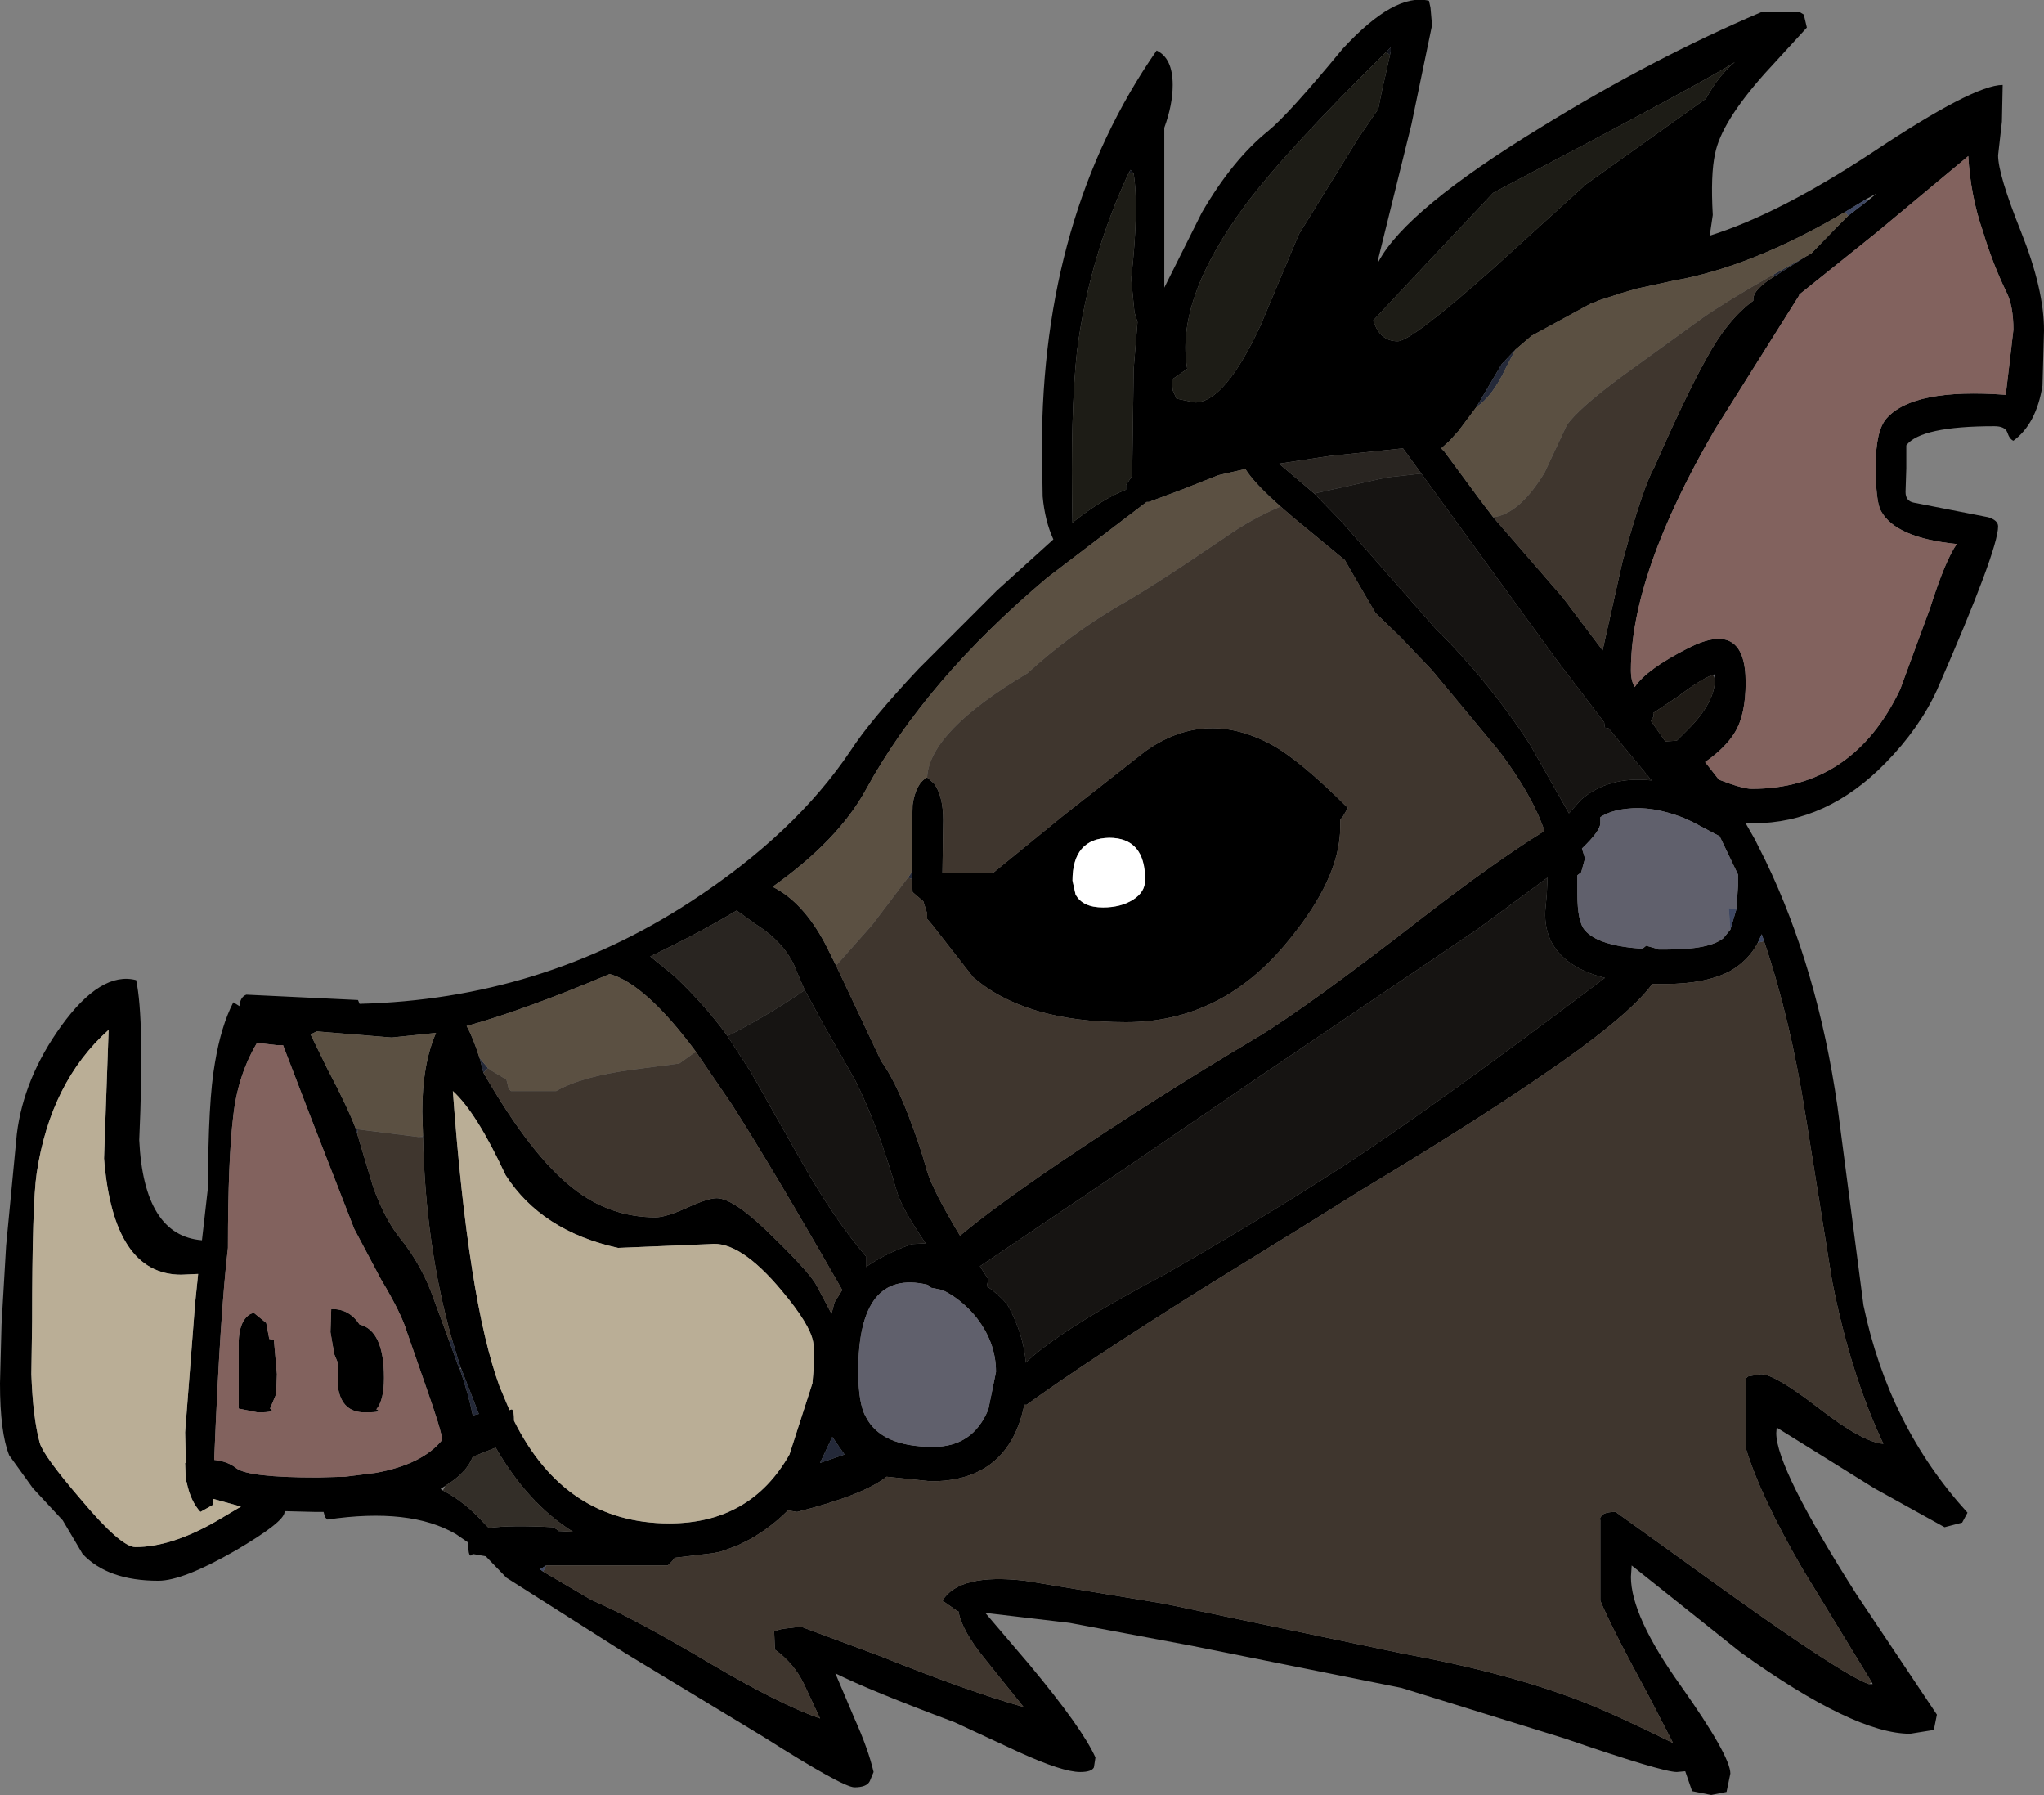<?xml version="1.0" encoding="UTF-8" standalone="no"?>
<svg xmlns:ffdec="https://www.free-decompiler.com/flash" xmlns:xlink="http://www.w3.org/1999/xlink" ffdec:objectType="shape" height="117.3px" width="133.6px" xmlns="http://www.w3.org/2000/svg">
  <rect width="100%" height="100%" fill="#808080" stroke="none"/>
  <g transform="matrix(1.0, 0.0, 0.0, 1.0, 66.8, 58.65)">
    <path d="M48.55 -53.85 L51.3 -56.85 51.1 -57.7 50.85 -57.85 48.3 -57.85 Q41.25 -54.85 33.95 -50.35 25.1 -44.95 23.3 -41.55 L23.3 -41.8 25.45 -50.5 26.8 -57.0 26.7 -58.15 26.6 -58.6 Q24.35 -59.15 20.95 -55.45 17.4 -51.15 16.1 -50.1 13.75 -48.2 11.75 -44.75 L9.3 -39.85 9.3 -50.3 Q9.85 -51.8 9.85 -53.1 9.85 -54.85 8.8 -55.35 1.3 -44.55 1.3 -29.35 L1.35 -26.2 Q1.5 -24.6 2.05 -23.4 L-1.65 -20.05 -6.75 -14.95 Q-9.9 -11.6 -11.2 -9.6 -14.85 -4.15 -21.7 0.3 -31.45 6.65 -43.3 6.95 L-43.4 6.7 -50.7 6.35 Q-51.1 6.5 -51.15 7.1 L-51.55 6.85 Q-52.35 8.4 -52.75 10.8 -53.2 13.3 -53.2 18.9 L-53.6 22.4 Q-57.4 22.1 -57.7 15.85 -57.35 8.0 -57.9 5.4 -60.2 4.8 -62.8 8.4 -65.25 11.8 -65.7 15.45 L-66.4 22.75 -66.7 27.9 -66.8 31.75 Q-66.8 34.95 -66.2 36.45 L-64.65 38.6 -62.7 40.7 -61.4 42.9 Q-59.75 44.65 -56.45 44.65 -54.85 44.65 -51.45 42.7 -48.2 40.8 -48.2 40.15 L-48.2 40.1 -46.2 40.15 -45.65 40.15 -45.55 40.5 -45.4 40.65 Q-40.0 39.85 -37.0 41.6 L-36.2 42.15 Q-36.2 43.3 -35.9 42.9 L-35.05 43.05 -33.7 44.45 -25.9 49.4 -16.9 54.85 Q-11.7 58.15 -10.95 58.15 -10.15 58.15 -9.95 57.75 L-9.7 57.15 Q-10.05 55.65 -10.95 53.65 L-12.2 50.7 Q-10.0 51.8 -4.4 53.9 L-0.2 55.85 Q2.65 57.15 3.8 57.15 4.55 57.15 4.7 56.85 L4.8 56.2 Q3.95 54.3 0.5 50.15 L-2.4 46.75 3.1 47.4 11.1 48.9 24.8 51.65 35.45 54.95 Q41.85 57.15 42.8 57.15 L43.35 57.1 43.8 58.4 45.05 58.65 46.05 58.45 46.3 57.25 Q46.3 56.1 43.05 51.5 39.8 46.95 39.8 44.4 L39.85 43.65 47.0 49.35 Q54.4 54.65 58.05 54.65 L59.6 54.4 59.8 53.4 54.55 45.55 Q49.3 37.3 49.3 35.0 L49.35 34.35 49.35 34.65 55.7 38.6 60.3 41.15 61.45 40.85 61.8 40.2 Q56.65 34.55 55.0 26.65 L53.3 13.65 Q52.0 4.65 48.6 -2.4 L47.9 -3.8 47.3 -4.85 47.8 -4.85 Q52.6 -4.85 56.45 -8.8 58.65 -11.05 59.8 -13.55 63.8 -22.7 63.8 -24.25 63.8 -24.65 63.15 -24.85 L58.3 -25.8 Q57.75 -25.9 57.75 -26.5 L57.8 -28.05 57.8 -29.55 Q58.75 -30.8 63.55 -30.8 64.25 -30.8 64.4 -30.4 64.55 -29.95 64.8 -29.85 66.3 -30.95 66.7 -33.45 L66.8 -37.05 Q66.8 -39.75 65.3 -43.5 63.8 -47.25 63.8 -48.5 L64.05 -50.7 64.1 -53.1 Q62.2 -53.1 55.6 -48.7 49.45 -44.65 44.95 -43.25 L45.15 -44.6 Q45.0 -47.25 45.3 -48.6 45.7 -50.65 48.55 -53.85 M54.0 -44.55 L53.3 -43.85 51.6 -42.1 51.5 -42.05 51.45 -42.0 51.25 -41.9 49.2 -40.6 Q47.8 -39.75 47.8 -39.1 L47.8 -39.0 Q46.1 -37.75 44.75 -35.25 43.4 -32.85 41.3 -28.05 40.6 -26.85 39.25 -21.95 L37.95 -16.15 35.35 -19.6 30.8 -24.85 29.85 -26.1 27.6 -29.15 27.4 -29.35 27.9 -29.8 28.0 -29.9 28.4 -30.35 28.5 -30.45 29.55 -31.85 29.7 -32.05 31.35 -34.85 32.25 -35.8 33.3 -36.7 37.25 -38.85 37.45 -38.9 37.65 -39.0 39.05 -39.45 39.2 -39.5 39.55 -39.6 39.7 -39.65 39.9 -39.7 40.05 -39.75 40.25 -39.8 42.55 -40.3 Q47.7 -41.2 53.8 -44.8 L55.2 -45.65 55.85 -46.0 55.3 -45.55 54.0 -44.55 M55.85 -43.45 L61.85 -48.45 Q62.0 -45.85 62.8 -43.55 63.45 -41.4 64.35 -39.55 64.8 -38.65 64.8 -37.1 L64.55 -34.95 64.3 -32.85 Q58.25 -33.3 56.5 -31.3 55.8 -30.5 55.8 -28.2 55.8 -25.85 56.15 -25.25 57.1 -23.5 61.1 -23.1 60.35 -22.05 59.35 -18.9 L57.4 -13.6 Q54.3 -7.1 47.7 -7.1 47.1 -7.1 45.55 -7.7 L44.65 -8.85 Q46.0 -9.8 46.6 -10.8 47.3 -11.95 47.3 -14.05 47.3 -18.2 43.55 -16.3 40.8 -14.9 40.05 -13.75 39.8 -14.15 39.8 -14.85 39.8 -21.15 45.3 -30.6 L50.8 -39.35 50.8 -39.4 55.85 -43.45 M24.05 -55.05 L23.5 -52.6 23.3 -51.6 23.3 -51.55 22.0 -49.65 18.1 -43.35 15.6 -37.4 Q13.25 -32.35 11.3 -32.35 L10.1 -32.6 9.85 -33.15 9.8 -33.85 10.45 -34.3 10.8 -34.55 Q10.0 -39.05 14.6 -45.25 17.25 -48.8 23.8 -55.25 L23.95 -55.4 24.1 -55.55 24.1 -55.3 24.05 -55.05 M30.8 -46.05 Q45.05 -53.55 46.6 -54.6 45.55 -53.75 44.7 -52.2 L36.85 -46.6 30.85 -41.15 Q25.45 -36.35 24.55 -36.35 23.5 -36.35 23.05 -37.45 L22.95 -37.7 26.7 -41.7 30.8 -46.05 M7.3 -47.3 Q7.65 -45.05 7.15 -40.55 L7.15 -40.3 7.35 -38.25 7.55 -37.6 7.3 -34.55 7.2 -27.55 6.8 -26.95 6.8 -26.65 Q5.25 -26.05 3.3 -24.5 3.15 -31.7 3.6 -35.75 4.4 -41.85 7.0 -47.4 L7.1 -47.55 7.3 -47.3 M19.1 -26.4 L16.8 -28.35 20.1 -28.85 24.9 -29.35 26.1 -27.7 35.0 -15.45 38.05 -11.45 38.1 -11.1 38.35 -11.05 41.15 -7.65 Q38.35 -7.95 36.55 -6.4 L35.75 -5.5 33.2 -10.0 Q30.5 -14.15 27.05 -17.55 L20.9 -24.55 19.1 -26.4 M-12.15 4.45 L-12.85 3.05 Q-14.3 0.3 -16.3 -0.7 -12.0 -3.75 -10.2 -7.05 -6.3 -14.2 1.65 -20.9 L2.5 -21.55 8.15 -25.85 8.3 -25.85 10.45 -26.65 12.85 -27.6 14.6 -28.0 Q15.15 -27.1 16.9 -25.55 L17.65 -24.9 21.1 -22.05 22.05 -20.4 23.1 -18.6 24.75 -17.0 26.8 -14.85 31.2 -9.55 Q33.35 -6.7 34.15 -4.35 30.85 -2.3 26.2 1.3 18.6 7.2 15.35 9.15 8.7 13.1 2.35 17.4 -1.9 20.3 -4.05 22.1 -5.8 19.2 -6.2 17.9 -6.65 16.25 -7.4 14.3 -8.35 11.85 -9.2 10.7 L-12.15 4.45 M-6.2 -7.85 Q-6.95 -7.45 -7.15 -6.05 L-7.2 -4.0 -7.2 -1.65 -7.2 -1.2 -7.15 -0.35 -6.45 0.25 -6.2 1.05 -6.2 1.4 -5.9 1.75 -5.35 2.45 -3.2 5.2 Q0.2 8.15 6.8 8.15 13.05 8.15 17.35 2.9 20.8 -1.25 20.8 -4.6 L20.8 -5.1 20.95 -5.25 21.3 -5.85 Q18.1 -9.05 16.2 -10.05 11.9 -12.3 8.05 -9.55 L2.7 -5.35 -1.9 -1.6 -5.2 -1.6 -5.15 -5.05 Q-5.15 -6.5 -5.65 -7.3 L-5.75 -7.45 -6.15 -7.8 -6.2 -7.85 M45.15 -14.55 L45.2 -14.55 45.3 -14.6 45.3 -14.3 Q45.3 -12.75 43.55 -11.0 L42.8 -10.25 42.05 -10.2 41.1 -11.55 41.3 -11.85 41.25 -12.05 42.9 -13.15 Q44.35 -14.25 45.15 -14.55 M46.3 2.1 L45.85 2.65 Q44.95 3.4 42.15 3.4 L41.6 3.4 41.5 3.35 40.8 3.15 40.55 3.35 Q37.65 3.15 36.8 2.15 36.3 1.6 36.3 -0.25 L36.3 -1.45 36.55 -1.65 36.8 -2.55 36.6 -3.2 Q37.8 -4.35 37.8 -4.85 L37.8 -5.25 Q38.5 -5.7 39.55 -5.8 41.2 -6.0 43.25 -5.2 L43.8 -4.95 45.6 -4.0 46.8 -1.5 46.8 -0.75 46.7 0.75 46.3 2.1 M34.3 -0.2 L34.2 0.9 Q34.15 2.0 34.6 2.9 35.5 4.6 38.1 5.25 26.85 13.75 20.85 17.65 15.25 21.25 9.3 24.65 2.4 28.3 0.25 30.4 0.1 28.55 -0.9 26.7 -1.15 26.3 -1.95 25.65 L-2.3 25.4 -2.2 24.95 -2.75 24.1 6.0 18.2 15.6 11.65 29.8 2.05 34.35 -1.3 34.3 -0.2 M-31.1 43.65 L-23.15 43.65 -22.85 43.35 -22.7 43.15 -20.2 42.85 -19.7 42.75 -18.6 42.35 -17.8 41.95 Q-16.45 41.2 -15.3 40.05 L-14.7 40.15 Q-10.35 39.05 -8.85 37.85 L-5.95 38.15 Q-2.2 38.15 -0.65 35.4 -0.1 34.4 0.15 33.15 L0.3 33.15 Q4.1 30.4 11.65 25.65 19.6 20.75 22.05 19.2 29.2 14.9 33.6 11.9 39.6 7.85 41.2 5.65 L42.05 5.65 Q44.7 5.65 46.3 4.8 47.5 4.1 48.1 2.95 L48.35 2.4 48.5 2.85 Q50.2 7.85 51.2 14.15 L52.95 25.05 Q54.15 31.15 56.3 35.7 54.95 35.6 52.05 33.35 49.2 31.15 48.3 31.15 L47.45 31.3 47.3 31.45 47.3 35.95 Q48.25 39.1 51.0 43.85 L55.55 51.3 55.6 51.4 55.35 51.4 Q53.65 50.8 46.1 45.4 L38.8 40.15 Q38.0 40.15 37.85 40.45 37.75 40.55 37.8 40.7 L37.8 45.95 Q38.5 47.65 40.95 52.15 L42.55 55.25 Q38.7 53.35 36.5 52.5 31.7 50.65 24.85 49.4 L9.3 46.15 0.2 44.65 Q-4.1 44.15 -5.2 45.95 L-4.2 46.65 -4.15 46.65 Q-3.95 47.9 -2.35 49.85 L0.1 52.9 Q-3.45 51.9 -9.2 49.6 L-14.45 47.65 -15.7 47.8 -16.2 47.95 -16.15 49.15 Q-14.9 50.05 -14.25 51.4 L-13.2 53.65 Q-15.8 52.75 -20.3 50.1 -25.35 47.1 -28.15 45.9 L-31.3 44.05 -31.5 43.9 -31.1 43.65 M5.3 0.65 Q3.95 0.65 3.5 -0.2 L3.3 -1.1 Q3.3 -3.85 5.7 -3.9 8.05 -3.9 8.05 -1.15 8.05 -0.35 7.25 0.15 6.45 0.65 5.3 0.65 M-43.55 15.1 Q-44.1 13.65 -45.4 11.2 L-46.5 8.95 -46.1 8.75 -41.2 9.15 -38.3 8.85 Q-39.2 10.9 -39.2 14.0 L-39.15 15.6 -39.15 15.65 Q-39.0 22.75 -37.25 28.9 L-36.7 30.7 -36.65 30.8 -35.5 33.75 -35.9 33.85 Q-36.15 32.55 -36.75 30.8 L-36.8 30.75 -37.45 28.95 -38.65 25.7 Q-39.4 23.8 -40.7 22.2 -41.65 21.0 -42.4 18.95 L-43.45 15.45 -43.55 15.1 M-48.3 9.65 L-46.65 13.95 -43.65 21.65 -41.9 24.95 Q-40.55 27.2 -40.2 28.4 L-39.05 31.7 Q-37.9 34.95 -37.9 35.45 -39.2 37.05 -42.25 37.6 L-44.25 37.85 -46.05 37.9 Q-50.55 37.9 -51.35 37.3 -51.9 36.85 -52.8 36.75 -52.4 27.05 -51.9 22.9 -51.9 17.1 -51.55 14.25 -51.25 11.6 -50.0 9.5 L-48.7 9.65 -48.3 9.65 M-35.45 10.5 Q-35.9 9.1 -36.3 8.4 -32.5 7.35 -26.95 5.0 -24.6 5.65 -21.3 10.1 L-18.95 13.55 Q-16.3 17.7 -11.75 25.65 L-12.25 26.45 -12.45 27.2 -13.4 25.4 Q-13.8 24.6 -16.15 22.3 -18.8 19.65 -19.95 19.65 -20.55 19.65 -21.95 20.3 -23.3 20.9 -23.95 20.9 -26.95 20.9 -29.35 19.0 -32.1 16.85 -35.2 11.45 L-35.45 10.5 M-64.4 18.0 Q-63.5 12.05 -59.7 8.65 L-60.0 17.05 Q-59.4 24.65 -54.95 24.65 L-53.85 24.6 -54.05 26.55 -54.7 34.95 -54.65 36.95 -54.7 36.95 -54.65 38.15 -54.6 38.2 Q-54.35 39.45 -53.7 40.15 L-52.9 39.7 -52.85 39.3 -51.05 39.8 -52.65 40.75 Q-55.6 42.45 -57.95 42.45 -58.9 42.45 -61.5 39.35 -63.95 36.5 -64.2 35.65 -64.65 34.0 -64.75 31.15 L-64.7 27.7 Q-64.7 20.0 -64.4 18.0 M-14.2 6.05 L-12.95 8.35 -10.9 11.95 Q-9.4 14.95 -8.2 19.15 -7.9 20.25 -6.3 22.6 L-7.2 22.65 Q-9.0 23.3 -10.2 24.15 L-10.2 23.45 Q-12.25 21.05 -14.3 17.45 L-17.7 11.45 -19.25 9.05 Q-20.7 7.05 -22.7 5.15 L-24.3 3.85 Q-21.15 2.35 -18.65 0.85 L-17.4 1.75 Q-15.35 3.05 -14.7 4.9 L-14.2 6.05 M-33.35 33.45 L-33.5 33.5 -34.15 31.95 Q-36.2 26.35 -37.2 12.65 -35.65 14.05 -33.75 18.15 -31.4 21.8 -26.4 22.9 L-20.4 22.65 Q-18.45 22.4 -15.7 25.7 -13.85 27.9 -13.65 29.05 -13.5 29.8 -13.7 31.75 L-15.2 36.4 Q-17.75 40.9 -23.05 40.9 -29.85 40.9 -33.2 34.2 -33.2 33.5 -33.35 33.45 M-37.7 38.45 Q-36.3 37.6 -35.9 36.55 L-34.4 35.95 Q-32.3 39.6 -29.35 41.45 L-30.3 41.4 -30.4 41.3 -30.65 41.15 Q-33.45 41.0 -34.85 41.2 L-35.15 40.9 Q-36.4 39.5 -37.85 38.75 L-38.0 38.65 -37.7 38.45 M-6.2 25.3 L-6.1 25.35 -5.95 25.5 -5.2 25.65 Q-4.05 26.2 -3.1 27.3 -1.7 29.0 -1.7 31.0 L-2.2 33.45 Q-3.2 35.9 -5.8 35.9 -9.2 35.9 -10.2 33.95 -10.7 33.1 -10.7 30.95 -10.7 24.25 -6.2 25.3 M-13.2 36.95 L-12.4 35.25 -11.6 36.4 -13.2 36.95 M-50.2 27.15 Q-50.6 27.2 -50.9 27.7 -51.2 28.25 -51.2 29.15 L-51.2 33.4 -49.95 33.65 Q-48.7 33.65 -49.15 33.4 L-48.75 32.45 -48.7 31.15 -48.9 28.9 -49.2 28.85 -49.4 27.8 -50.2 27.15 M-43.3 27.9 Q-44.0 26.85 -45.15 26.9 L-45.2 28.4 -44.95 29.85 -44.7 30.45 -44.7 32.05 Q-44.45 33.65 -42.95 33.65 -41.7 33.65 -42.2 33.45 -41.7 32.85 -41.7 31.4 -41.7 28.3 -43.3 27.9" fill="#000000" fill-rule="evenodd" stroke="none"/>
    <path d="M32.25 -35.8 L31.35 -34.85 29.7 -32.05 Q30.75 -32.75 31.6 -34.55 L32.25 -35.8 M49.2 -40.6 L51.25 -41.9 49.1 -40.7 49.2 -40.6 M-7.2 -1.65 L-7.45 -1.3 -7.2 -1.2 -7.2 -1.65 M45.2 -14.55 L45.15 -14.55 45.3 -14.3 45.2 -14.55 M55.55 51.3 L55.35 51.4 55.55 51.3 M-43.55 15.1 L-43.45 15.45 -43.4 15.15 -43.55 15.1 M-37.45 28.95 L-36.8 30.75 -36.75 30.8 Q-36.15 32.55 -35.9 33.85 L-35.5 33.75 -36.65 30.8 -36.75 30.8 -36.7 30.7 -37.25 28.9 -37.45 28.95 M-39.15 15.65 L-39.15 15.6 -39.45 15.65 -39.15 15.65 M-35.45 10.5 L-35.2 11.45 -34.9 11.15 -35.45 10.5 M-13.2 36.95 L-11.6 36.4 -12.4 35.25 -13.2 36.95" fill="#242939" fill-rule="evenodd" stroke="none"/>
    <path d="M55.85 -43.45 L50.8 -39.4 50.8 -39.35 45.3 -30.6 Q39.8 -21.15 39.8 -14.85 39.8 -14.15 40.05 -13.75 40.8 -14.9 43.55 -16.3 47.3 -18.2 47.3 -14.05 47.3 -11.95 46.6 -10.8 46.0 -9.8 44.65 -8.85 L45.55 -7.7 Q47.1 -7.1 47.7 -7.1 54.3 -7.1 57.4 -13.6 L59.35 -18.9 Q60.35 -22.05 61.1 -23.1 57.1 -23.5 56.15 -25.25 55.8 -25.85 55.8 -28.2 55.8 -30.5 56.5 -31.3 58.25 -33.3 64.3 -32.85 L64.55 -34.95 64.8 -37.1 Q64.8 -38.65 64.35 -39.55 63.45 -41.4 62.8 -43.55 62.0 -45.85 61.85 -48.45 L55.85 -43.45 M-48.3 9.65 L-48.7 9.65 -50.0 9.5 Q-51.25 11.6 -51.55 14.25 -51.9 17.1 -51.9 22.9 -52.4 27.05 -52.8 36.75 -51.9 36.85 -51.35 37.3 -50.55 37.9 -46.05 37.9 L-44.25 37.85 -42.25 37.6 Q-39.2 37.05 -37.9 35.45 -37.9 34.95 -39.05 31.7 L-40.2 28.4 Q-40.55 27.2 -41.9 24.95 L-43.65 21.65 -46.65 13.95 -48.3 9.65 M-50.2 27.15 L-49.4 27.8 -49.2 28.85 -48.9 28.9 -48.7 31.15 -48.75 32.45 -49.15 33.4 Q-48.7 33.65 -49.95 33.65 L-51.2 33.4 -51.2 29.15 Q-51.2 28.25 -50.9 27.7 -50.6 27.2 -50.2 27.15 M-43.3 27.9 Q-41.7 28.3 -41.7 31.4 -41.7 32.85 -42.2 33.45 -41.7 33.65 -42.95 33.65 -44.45 33.65 -44.7 32.05 L-44.7 30.45 -44.95 29.85 -45.2 28.4 -45.15 26.9 Q-44.0 26.85 -43.3 27.9" fill="#82625e" fill-rule="evenodd" stroke="none"/>
    <path d="M23.8 -55.25 L24.05 -55.05 24.1 -55.3 24.1 -55.55 23.95 -55.4 23.8 -55.25 M7.0 -47.4 L7.3 -47.3 7.1 -47.55 7.0 -47.4" fill="#11131a" fill-rule="evenodd" stroke="none"/>
    <path d="M23.8 -55.25 Q17.25 -48.8 14.6 -45.25 10.0 -39.05 10.8 -34.55 L10.45 -34.3 9.8 -33.85 9.85 -33.15 10.1 -32.6 11.3 -32.35 Q13.25 -32.35 15.6 -37.4 L18.1 -43.35 22.0 -49.65 23.3 -51.55 23.3 -51.6 23.5 -52.6 24.05 -55.05 23.8 -55.25 M30.8 -46.05 L26.7 -41.7 22.95 -37.7 23.05 -37.45 Q23.5 -36.35 24.55 -36.35 25.45 -36.35 30.85 -41.15 L36.85 -46.6 44.7 -52.2 Q45.55 -53.75 46.6 -54.6 45.05 -53.55 30.8 -46.05 M7.0 -47.4 Q4.4 -41.85 3.6 -35.75 3.15 -31.7 3.3 -24.5 5.25 -26.05 6.8 -26.65 L6.8 -26.95 7.2 -27.55 7.3 -34.55 7.55 -37.6 7.35 -38.25 7.15 -40.3 7.15 -40.55 Q7.65 -45.05 7.3 -47.3 L7.0 -47.4" fill="#1d1c16" fill-rule="evenodd" stroke="none"/>
    <path d="M26.1 -27.7 L24.9 -29.35 20.1 -28.85 16.8 -28.35 19.1 -26.4 23.85 -27.45 26.1 -27.7 M-14.2 6.05 L-14.7 4.9 Q-15.35 3.05 -17.4 1.75 L-18.65 0.85 Q-21.15 2.35 -24.3 3.85 L-22.7 5.15 Q-20.7 7.05 -19.25 9.05 L-18.75 8.8 Q-16.2 7.45 -14.2 6.05" fill="#292521" fill-rule="evenodd" stroke="none"/>
    <path d="M19.1 -26.4 L20.9 -24.55 27.05 -17.55 Q30.5 -14.15 33.2 -10.0 L35.75 -5.5 36.55 -6.4 Q38.35 -7.95 41.15 -7.65 L38.35 -11.05 38.1 -11.1 38.05 -11.45 35.0 -15.45 26.1 -27.7 23.85 -27.45 19.1 -26.4 M34.3 -0.2 L34.35 -1.3 29.8 2.05 15.6 11.65 6.0 18.2 -2.75 24.1 -2.2 24.95 -2.3 25.4 -1.95 25.65 Q-1.15 26.3 -0.9 26.7 0.1 28.55 0.25 30.4 2.4 28.3 9.3 24.65 15.25 21.25 20.85 17.65 26.85 13.75 38.1 5.25 35.5 4.6 34.6 2.9 34.15 2.0 34.2 0.9 L34.3 -0.2 M-19.25 9.05 L-17.7 11.45 -14.3 17.45 Q-12.25 21.05 -10.2 23.45 L-10.2 24.15 Q-9.0 23.3 -7.2 22.65 L-6.3 22.6 Q-7.9 20.25 -8.2 19.15 -9.4 14.95 -10.9 11.95 L-12.95 8.35 -14.2 6.05 Q-16.2 7.45 -18.75 8.8 L-19.25 9.05" fill="#161412" fill-rule="evenodd" stroke="none"/>
    <path d="M45.3 -14.3 L45.15 -14.55 Q44.35 -14.25 42.9 -13.15 L41.25 -12.05 41.3 -11.85 41.1 -11.55 42.05 -10.2 42.8 -10.25 43.55 -11.0 Q45.3 -12.75 45.3 -14.3" fill="#1f1b16" fill-rule="evenodd" stroke="none"/>
    <path d="M46.7 0.75 L46.8 -0.75 46.8 -1.5 45.6 -4.0 43.8 -4.95 43.25 -5.2 Q41.2 -6.0 39.55 -5.8 38.5 -5.7 37.8 -5.25 L37.8 -4.85 Q37.8 -4.35 36.6 -3.2 L36.8 -2.55 36.55 -1.65 36.3 -1.45 36.3 -0.25 Q36.3 1.6 36.8 2.15 37.65 3.15 40.55 3.35 L40.8 3.15 41.5 3.35 41.6 3.4 42.15 3.4 Q44.95 3.4 45.85 2.65 L46.3 2.1 46.2 0.7 46.7 0.75 M-6.2 25.3 Q-10.7 24.25 -10.7 30.95 -10.7 33.1 -10.2 33.95 -9.2 35.9 -5.8 35.9 -3.2 35.9 -2.2 33.45 L-1.7 31.0 Q-1.7 29.0 -3.1 27.3 -4.05 26.2 -5.2 25.65 L-5.95 25.5 -6.1 25.35 -6.2 25.3" fill="#60606c" fill-rule="evenodd" stroke="none"/>
    <path d="M5.3 0.65 Q6.45 0.65 7.25 0.15 8.05 -0.35 8.05 -1.15 8.05 -3.9 5.7 -3.9 3.3 -3.85 3.3 -1.1 L3.5 -0.2 Q3.95 0.65 5.3 0.65" fill="#ffffff" fill-rule="evenodd" stroke="none"/>
    <path d="M-64.4 18.0 Q-64.7 20.0 -64.7 27.7 L-64.75 31.15 Q-64.65 34.0 -64.2 35.65 -63.95 36.5 -61.5 39.35 -58.9 42.45 -57.95 42.45 -55.6 42.45 -52.65 40.75 L-51.05 39.8 -52.85 39.3 -52.9 39.7 -53.7 40.15 Q-54.35 39.45 -54.6 38.2 L-54.65 38.15 -54.7 36.95 -54.65 36.95 -54.7 34.95 -54.05 26.55 -53.85 24.6 -54.95 24.65 Q-59.4 24.65 -60.0 17.05 L-59.7 8.65 Q-63.5 12.05 -64.4 18.0 M-33.35 33.45 Q-33.2 33.5 -33.2 34.2 -29.85 40.9 -23.05 40.9 -17.75 40.9 -15.2 36.4 L-13.7 31.75 Q-13.5 29.8 -13.65 29.05 -13.85 27.9 -15.7 25.7 -18.45 22.4 -20.4 22.65 L-26.4 22.9 Q-31.4 21.8 -33.75 18.15 -35.65 14.05 -37.2 12.65 -36.2 26.35 -34.15 31.95 L-33.5 33.5 -33.35 33.45" fill="#baae96" fill-rule="evenodd" stroke="none"/>
    <path d="M-37.85 38.75 Q-36.4 39.5 -35.15 40.9 L-34.85 41.2 Q-33.45 41.0 -30.65 41.15 L-30.4 41.3 -30.3 41.4 -29.35 41.45 Q-32.3 39.6 -34.4 35.95 L-35.9 36.55 Q-36.3 37.6 -37.7 38.45 L-37.85 38.75" fill="#332e28" fill-rule="evenodd" stroke="none"/>
    <path d="M51.45 -42.0 L51.5 -42.05 51.6 -42.1 53.3 -43.85 54.0 -44.55 53.8 -44.8 Q47.7 -41.2 42.55 -40.3 L40.25 -39.8 40.05 -39.75 39.9 -39.7 39.7 -39.65 39.55 -39.6 39.2 -39.5 39.05 -39.45 37.65 -39.0 37.45 -38.9 37.25 -38.85 33.3 -36.7 32.25 -35.8 31.6 -34.55 Q30.75 -32.75 29.7 -32.05 L29.55 -31.85 28.5 -30.45 28.4 -30.35 28.0 -29.9 27.9 -29.8 27.4 -29.35 27.6 -29.15 29.85 -26.1 30.8 -24.85 Q32.5 -25.05 34.15 -27.75 L35.6 -30.85 Q36.3 -31.9 39.2 -34.05 L44.45 -37.85 Q46.1 -39.0 49.1 -40.7 L51.25 -41.9 51.45 -42.0 M16.9 -25.55 Q15.15 -27.1 14.6 -28.0 L12.85 -27.6 10.45 -26.65 8.3 -25.85 8.15 -25.85 2.5 -21.55 1.65 -20.9 Q-6.3 -14.2 -10.2 -7.05 -12.0 -3.75 -16.3 -0.7 -14.3 0.3 -12.85 3.05 L-12.15 4.45 -9.8 1.8 -7.45 -1.3 -7.2 -1.65 -7.2 -4.0 -7.15 -6.05 Q-6.95 -7.45 -6.2 -7.85 -6.05 -10.85 0.35 -14.65 3.15 -17.2 6.3 -19.05 8.3 -20.15 13.3 -23.55 15.0 -24.75 16.9 -25.55 M-39.15 15.6 L-39.2 14.0 Q-39.2 10.9 -38.3 8.85 L-41.2 9.15 -46.1 8.75 -46.5 8.95 -45.4 11.2 Q-44.1 13.65 -43.55 15.1 L-43.4 15.15 -39.45 15.65 -39.15 15.6 M-21.3 10.1 Q-24.6 5.65 -26.95 5.0 -32.5 7.35 -36.3 8.4 -35.9 9.1 -35.45 10.5 L-34.9 11.15 -34.7 11.3 -33.7 11.9 -33.55 12.5 -33.4 12.65 -30.45 12.65 Q-28.8 11.7 -25.45 11.25 L-22.4 10.85 -21.5 10.2 -21.3 10.1" fill="#5b5042" fill-rule="evenodd" stroke="none"/>
    <path d="M30.8 -24.85 L35.35 -19.6 37.95 -16.15 39.25 -21.95 Q40.6 -26.85 41.3 -28.05 43.4 -32.85 44.75 -35.25 46.1 -37.75 47.8 -39.0 L47.8 -39.1 Q47.8 -39.75 49.2 -40.6 L49.1 -40.7 Q46.1 -39.0 44.45 -37.85 L39.2 -34.05 Q36.3 -31.9 35.6 -30.85 L34.15 -27.75 Q32.5 -25.05 30.8 -24.85 M16.9 -25.55 Q15.0 -24.75 13.3 -23.55 8.3 -20.15 6.3 -19.05 3.15 -17.2 0.35 -14.65 -6.05 -10.85 -6.2 -7.85 L-6.15 -7.8 -5.75 -7.45 -5.65 -7.3 Q-5.15 -6.5 -5.15 -5.05 L-5.2 -1.6 -1.9 -1.6 2.7 -5.35 8.05 -9.55 Q11.9 -12.3 16.2 -10.05 18.1 -9.05 21.3 -5.85 L20.95 -5.25 20.8 -5.1 20.8 -4.6 Q20.8 -1.25 17.35 2.9 13.05 8.15 6.8 8.15 0.2 8.15 -3.2 5.2 L-5.35 2.45 -5.9 1.75 -6.2 1.4 -6.2 1.05 -6.45 0.25 -7.15 -0.35 -7.2 -1.2 -7.45 -1.3 -9.8 1.8 -12.15 4.45 -9.2 10.7 Q-8.35 11.85 -7.4 14.3 -6.65 16.25 -6.2 17.9 -5.8 19.2 -4.05 22.1 -1.9 20.3 2.35 17.4 8.7 13.1 15.35 9.15 18.6 7.2 26.2 1.3 30.85 -2.3 34.15 -4.35 33.35 -6.7 31.2 -9.55 L26.8 -14.85 24.75 -17.0 23.1 -18.6 22.05 -20.4 21.1 -22.05 17.65 -24.9 16.9 -25.55 M48.1 2.95 Q47.5 4.1 46.3 4.8 44.7 5.65 42.05 5.65 L41.2 5.65 Q39.6 7.85 33.6 11.9 29.2 14.9 22.05 19.2 19.6 20.75 11.65 25.65 4.1 30.4 0.3 33.15 L0.15 33.15 Q-0.1 34.4 -0.65 35.4 -2.2 38.15 -5.95 38.15 L-8.85 37.85 Q-10.35 39.05 -14.7 40.15 L-15.3 40.05 Q-16.45 41.2 -17.8 41.95 L-18.6 42.35 -19.7 42.75 -20.2 42.85 -22.7 43.15 -22.85 43.35 -23.15 43.65 -31.1 43.65 -31.3 44.05 -28.15 45.9 Q-25.35 47.1 -20.3 50.1 -15.8 52.75 -13.2 53.65 L-14.25 51.4 Q-14.9 50.05 -16.15 49.15 L-16.2 47.95 -15.7 47.8 -14.45 47.65 -9.2 49.6 Q-3.45 51.9 0.1 52.9 L-2.35 49.85 Q-3.95 47.9 -4.15 46.65 L-4.2 46.65 -5.2 45.95 Q-4.1 44.15 0.2 44.65 L9.3 46.15 24.85 49.4 Q31.7 50.65 36.5 52.5 38.7 53.35 42.55 55.25 L40.95 52.15 Q38.5 47.65 37.8 45.95 L37.8 40.7 Q37.75 40.55 37.85 40.45 38.0 40.15 38.8 40.15 L46.1 45.4 Q53.65 50.8 55.35 51.4 L55.55 51.3 51.0 43.85 Q48.25 39.1 47.3 35.95 L47.3 31.45 47.45 31.3 48.3 31.15 Q49.2 31.15 52.05 33.35 54.95 35.6 56.3 35.7 54.15 31.15 52.95 25.05 L51.2 14.15 Q50.2 7.85 48.5 2.85 L48.1 2.95 M-43.45 15.45 L-42.4 18.95 Q-41.65 21.0 -40.7 22.2 -39.4 23.8 -38.65 25.7 L-37.45 28.95 -37.25 28.9 Q-39.0 22.75 -39.15 15.65 L-39.45 15.65 -43.4 15.15 -43.45 15.45 M-35.2 11.45 Q-32.1 16.85 -29.35 19.0 -26.95 20.9 -23.95 20.9 -23.3 20.9 -21.95 20.3 -20.55 19.65 -19.95 19.65 -18.8 19.65 -16.15 22.3 -13.8 24.6 -13.4 25.4 L-12.45 27.2 -12.25 26.45 -11.75 25.65 Q-16.3 17.7 -18.95 13.55 L-21.3 10.1 -21.5 10.2 -22.4 10.85 -25.45 11.25 Q-28.8 11.7 -30.45 12.65 L-33.4 12.65 -33.55 12.5 -33.7 11.9 -34.7 11.3 -34.9 11.15 -35.2 11.45" fill="#3f362e" fill-rule="evenodd" stroke="none"/>
    <path d="M54.0 -44.55 L55.3 -45.55 55.2 -45.65 53.8 -44.8 54.0 -44.55 M51.25 -41.9 L51.45 -42.0 51.25 -41.9 M46.3 2.1 L46.7 0.75 46.2 0.7 46.3 2.1 M-31.1 43.65 L-31.5 43.9 -31.3 44.05 -31.1 43.65 M48.5 2.85 L48.35 2.4 48.1 2.95 48.5 2.85" fill="#3e4762" fill-rule="evenodd" stroke="none"/>
  </g>
</svg>
